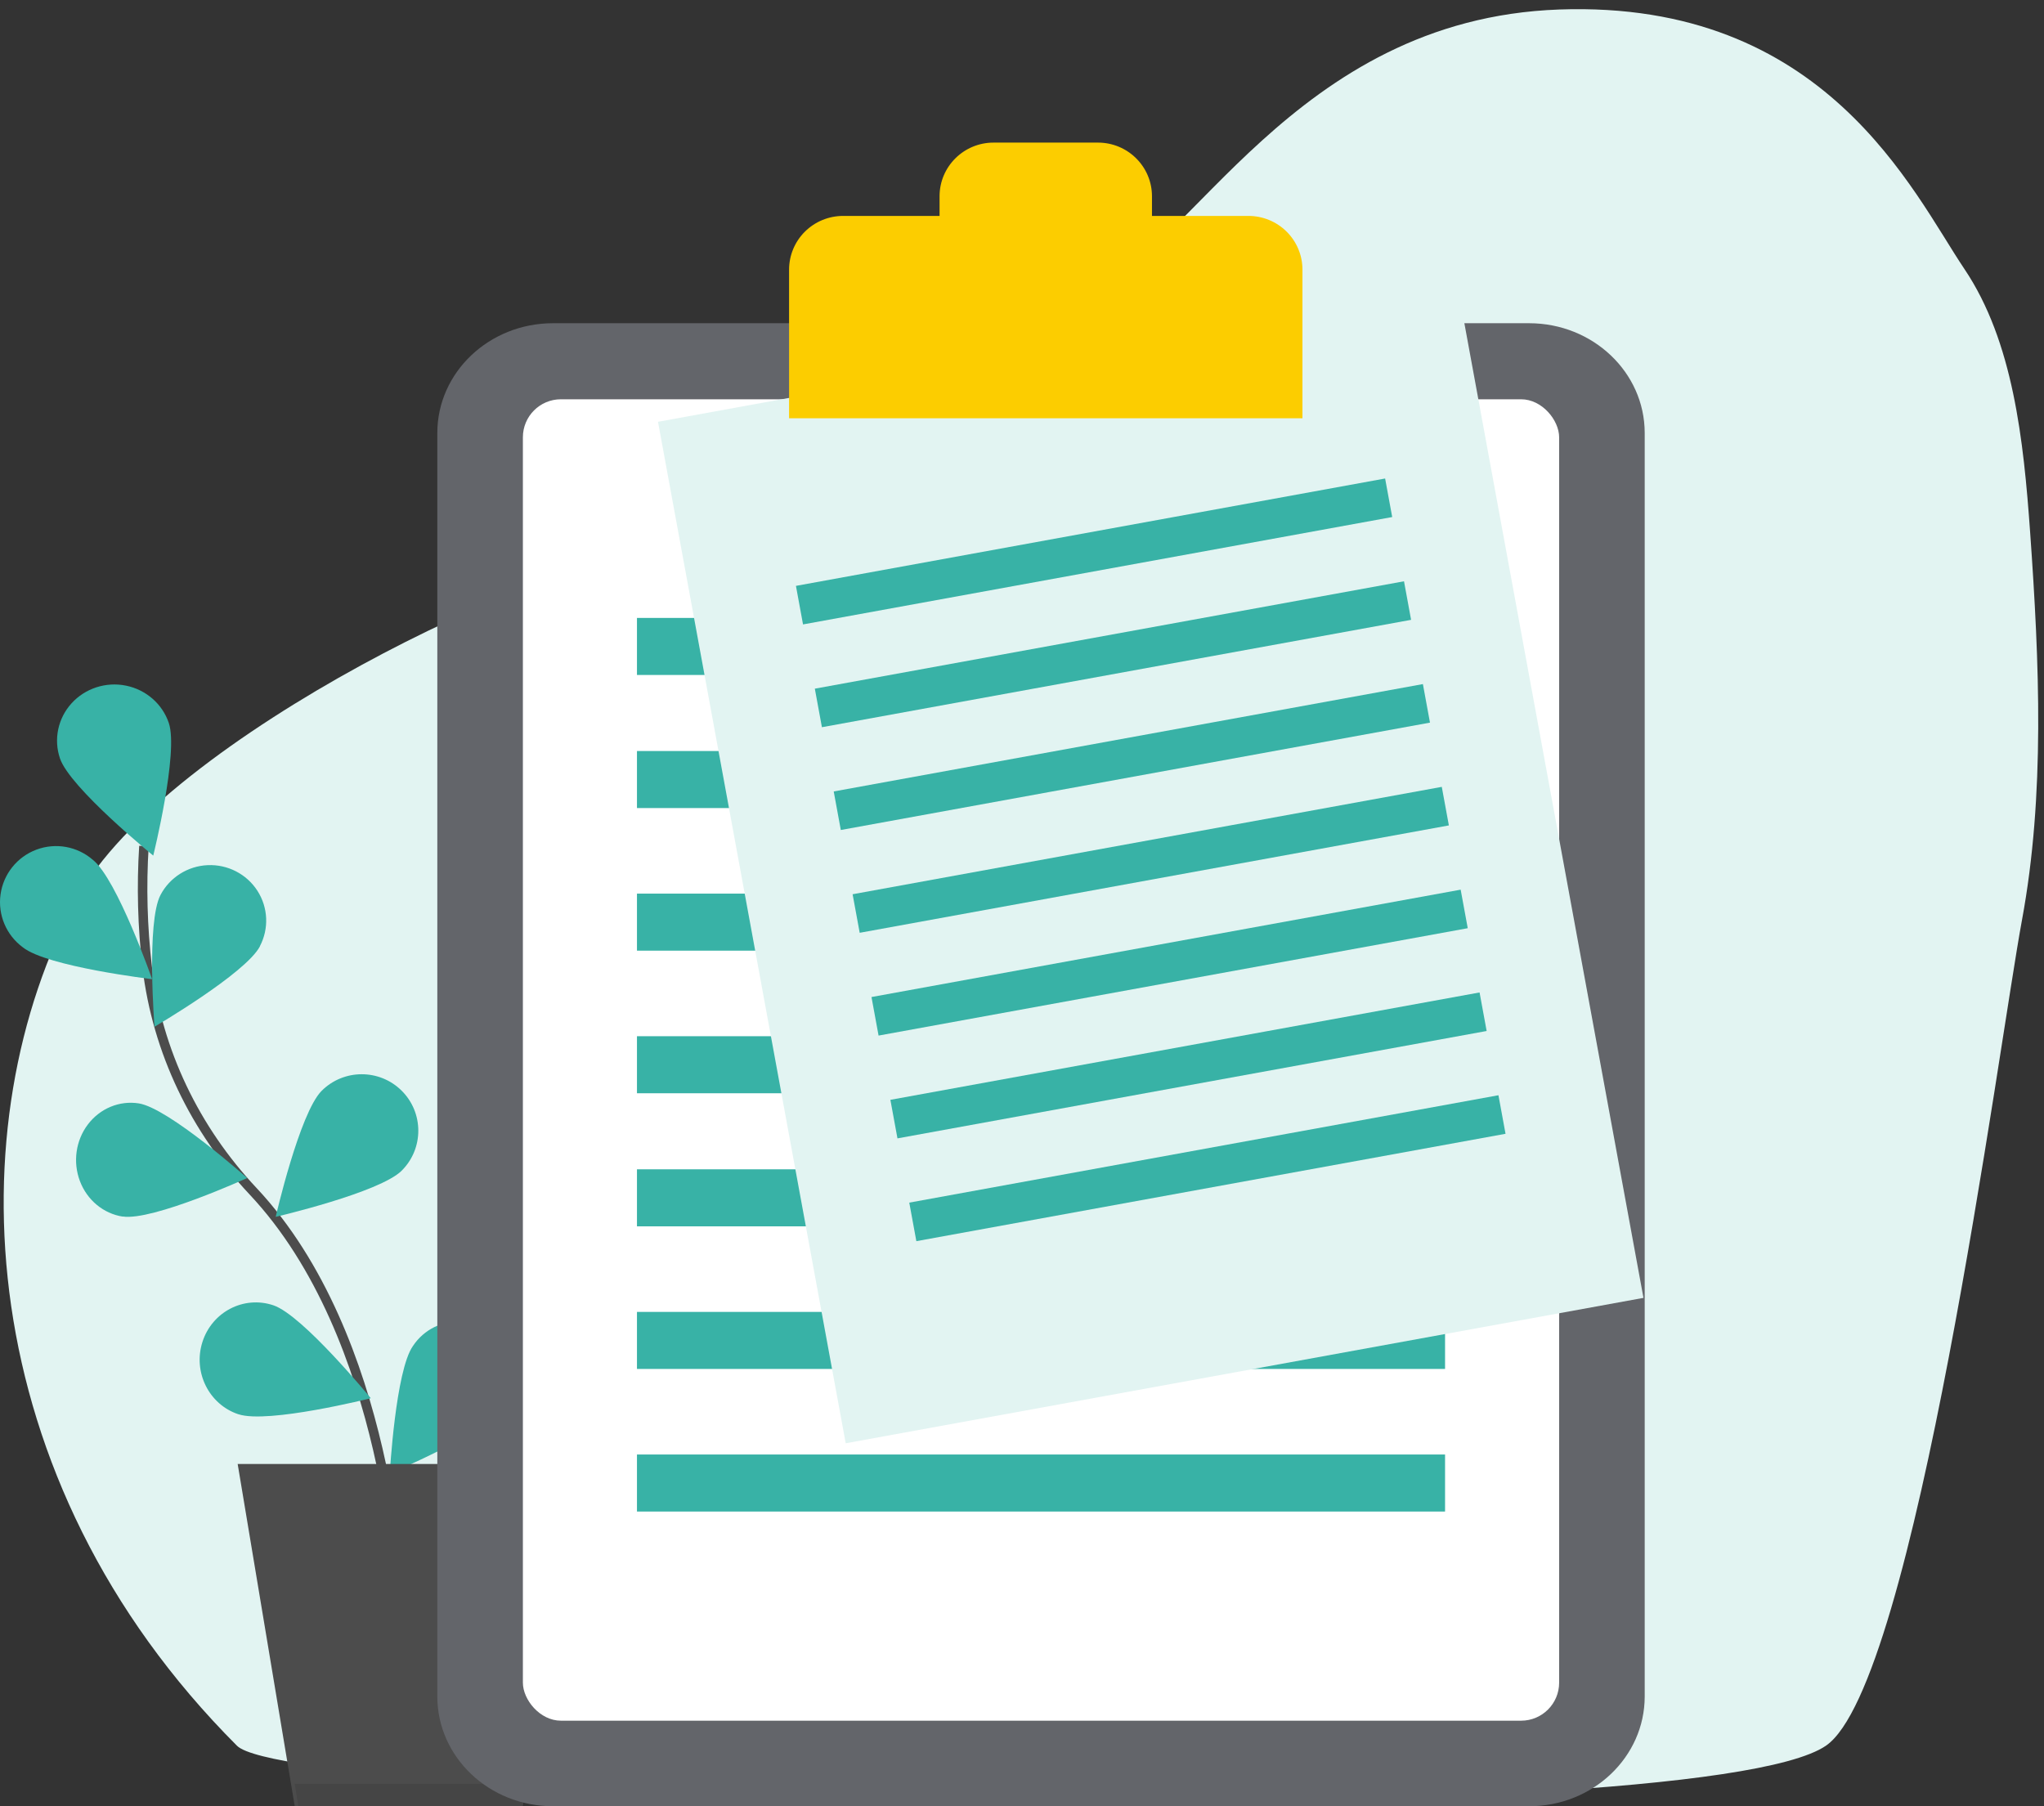 <svg xmlns="http://www.w3.org/2000/svg" viewBox="0 0 215 190"><rect x="0" y="0" width="215" height="190" fill="#333333" stroke="none"/><g fill="none" fill-rule="evenodd"><path d="M189.854,183.635 C183.783,189.712 36.685,193.202 22.721,183.635 C13.293,177.174 4.537,109.977 2.099,96.797 C-0.339,83.616 0.264,69.703 1.236,56.027 C1.926,46.309 3.017,35.923 8.157,28.286 C13.593,20.211 22.721,3.55271368e-15 50.78,1 C78.839,2 89.759,27.091 99.699,29.999 C106.47,31.98 109.603,63.464 147.78,59.008 C155.916,58.059 197.418,77.388 206.696,94.539 C219.461,118.138 217.964,155.5 189.854,183.635 Z" fill="#E2F4F2" transform="matrix(-1 0 0 1 214.78 0)"/><path d="M19,96 C19,96 19.904,68.715 34.389,53.297 C40.469,46.828 44.462,38.611 45.519,29.719 C46.013,25.499 46.127,21.241 45.859,17" stroke="#4C4C4C" transform="matrix(-1 0 0 1 61 72)"/><path d="M54.693 7.777C53.645 10.878 44.88 18 44.88 18 44.88 18 42.194 7.15 43.243 4.052 43.921 2.047 45.639.549 47.75.122 49.86-.305 52.043.405 53.475 1.983 54.907 3.562 55.372 5.769 54.693 7.775L54.693 7.777zM58.595 27.651C56.046 29.691 45 31 45 31 45 31 48.682 20.486 51.231 18.449 52.864 17.028 55.144 16.615 57.172 17.375 59.199 18.135 60.647 19.944 60.944 22.089 61.241 24.234 60.34 26.369 58.595 27.651zM48.091 55.964C44.949 56.449 35 51.916 35 51.916 35 51.916 43.267 44.55 46.409 44.065 48.441 43.75 50.479 44.595 51.756 46.28 53.032 47.965 53.352 50.235 52.596 52.235 51.841 54.235 50.123 55.661 48.091 55.975L48.091 55.964zM35.924 76.764C32.825 77.801 22 75.079 22 75.079 22 75.079 29.149 66.34 32.249 65.303 35.348 64.263 38.685 65.986 39.703 69.151 40.721 72.316 39.035 75.725 35.936 76.764L35.924 76.764z" fill="#38B2A6" fill-rule="nonzero" transform="matrix(-1 0 0 1 61 72)"/><path d="M33.654 27.538C35.156 30.399 44.749 36 44.749 36 44.749 36 45.62 25.008 44.118 22.144 43.146 20.294 41.252 19.097 39.15 19.006 37.047 18.914 35.055 19.942 33.923 21.701 32.792 23.46 32.694 25.684 33.665 27.535L33.654 27.538zM18.735 51.132C21.057 53.456 32 56 32 56 32 56 29.487 45.071 27.169 42.747 24.849 40.424 21.08 40.417 18.751 42.731 16.422 45.046 16.415 48.806 18.735 51.129L18.735 51.132zM8.155 76.199C9.985 78.791 20 83 20 83 20 83 19.397 72.18 17.565 69.586 16.41 67.835 14.39 66.851 12.295 67.018 10.2 67.186 8.364 68.479 7.504 70.391 6.644 72.303 6.898 74.531 8.166 76.202L8.155 76.199z" fill="#38B2A6" fill-rule="nonzero" transform="matrix(-1 0 0 1 61 72)"/><path d="M8.883,34.261 C9.4,35.985 8.035,42 8.035,42 C8.035,42 3.666,38.023 3.15,36.302 C2.633,34.579 3.497,32.726 5.08,32.163 C6.663,31.6 8.366,32.541 8.883,34.264 L8.883,34.261 Z" fill="#6C63FF" fill-rule="nonzero" transform="matrix(-1 0 0 1 61 72)"/><path d="M8.883,34.261 C9.4,35.985 8.035,42 8.035,42 C8.035,42 3.666,38.023 3.15,36.302 C2.633,34.579 3.497,32.726 5.08,32.163 C6.663,31.6 8.366,32.541 8.883,34.264 L8.883,34.261 Z" fill="#FFF" fill-rule="nonzero" opacity=".5" transform="matrix(-1 0 0 1 61 72)"/><path fill="#4C4C4C" fill-rule="nonzero" d="M5.999 118L29.998 118 36 82 0 82z" transform="matrix(-1 0 0 1 61 72)"/><path fill="#000" fill-rule="nonzero" opacity=".1" d="M4.534 82L10.067 115.64 30 115.64 29.611 118 5.922 118 0 82z" transform="matrix(-1 0 0 1 61 72)"/><path d="M58.152,34 C51.444,34.007 46.008,39.169 46,45.538 L46,178.462 C46.008,184.831 51.444,189.993 58.152,190 L160.848,190 C167.556,189.993 172.992,184.831 173,178.462 L173,45.538 C172.992,39.169 167.556,34.007 160.848,34 L58.152,34 Z" fill="#63656A" fill-rule="nonzero"/><rect fill="#FFF" fill-rule="nonzero" x="55" y="42" width="109" height="139" rx="4"/><path fill="#38B2A6" fill-rule="nonzero" d="M67 65H152V71H67zM67 79H152V85H67zM67 94H152V100H67zM67 109H152V115H67zM67 123H152V129H67zM67 138H152V144H67zM67 153H152V159H67z"/><path fill="#E2F4F2" fill-rule="nonzero" transform="rotate(-10.371 121.041 90.446)" d="M78.354 35.791L163.65 35.852 163.728 145.101 78.433 145.04z"/><path fill="#38B2A6" fill-rule="nonzero" transform="rotate(-10.371 115.081 58.008)" d="M83.582 55.924L146.577 55.97 146.58 60.092 83.585 60.047z"/><path fill="#38B2A6" fill-rule="nonzero" transform="rotate(-10.371 117.068 68.82)" d="M85.569 66.737L148.563 66.782 148.566 70.905 85.572 70.859z"/><path fill="#38B2A6" fill-rule="nonzero" transform="rotate(-10.371 119.055 79.633)" d="M87.556 77.549L150.55 77.595 150.553 81.717 87.559 81.672z"/><path fill="#38B2A6" fill-rule="nonzero" transform="rotate(-10.371 121.041 90.446)" d="M89.543 88.362L152.537 88.407 152.54 92.53 89.546 92.485z"/><path fill="#38B2A6" fill-rule="nonzero" transform="rotate(-10.37 123.027 101.259)" d="M91.529 99.175L154.523 99.22 154.526 103.342 91.532 103.297z"/><path fill="#38B2A6" fill-rule="nonzero" transform="rotate(-10.371 125.015 112.071)" d="M93.516 109.987L156.511 110.033 156.514 114.155 93.519 114.11z"/><path fill="#38B2A6" fill-rule="nonzero" transform="rotate(-10.371 127.002 122.884)" d="M95.503 120.8L158.497 120.845 158.5 124.968 95.506 124.922z"/><path d="M131.318,22.713 L121.172,22.713 L121.172,20.648 C121.172,17.529 118.629,15 115.491,15 L104.509,15 C101.371,15 98.828,17.529 98.828,20.648 L98.828,22.713 L88.682,22.713 C87.175,22.713 85.73,23.308 84.664,24.367 C83.599,25.426 83,26.863 83,28.361 L83,44 L137,44 L137,28.361 C137,26.863 136.401,25.426 135.336,24.367 C134.27,23.308 132.825,22.713 131.318,22.713 Z" fill="#FCCD00" fill-rule="nonzero"/></g></svg>